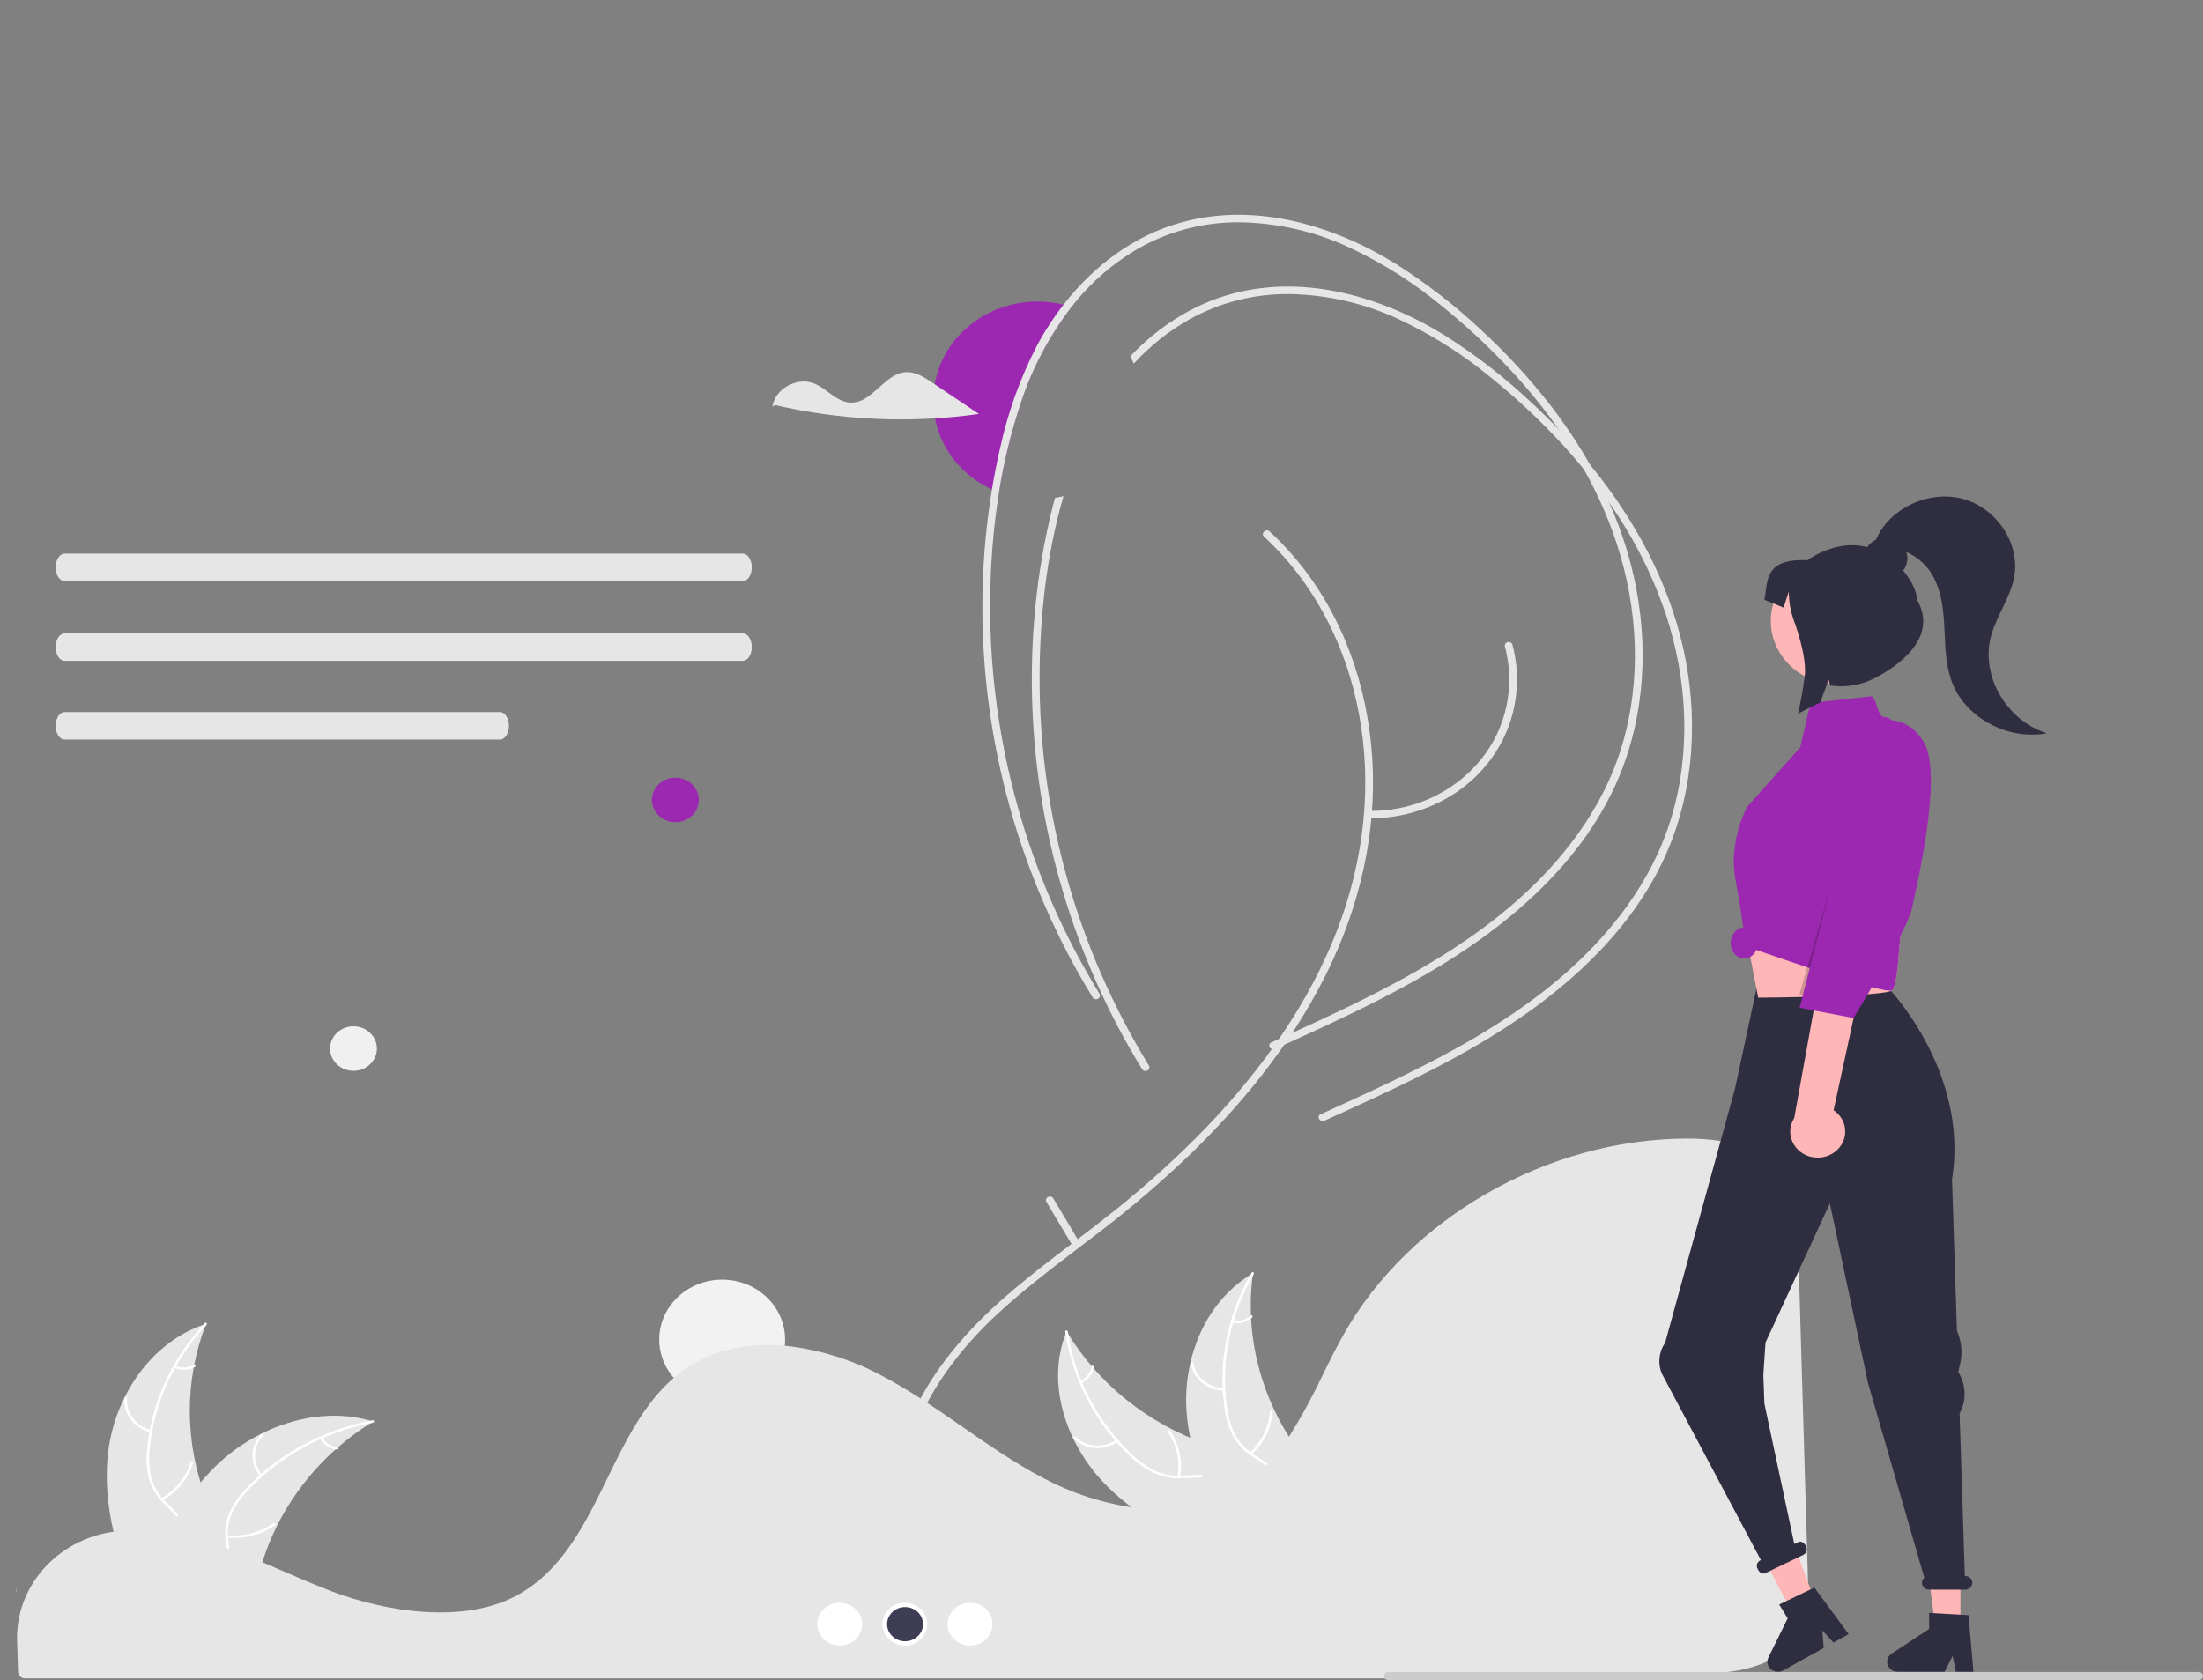 <?xml version="1.0" encoding="utf-8"?>
<svg viewBox="0 0 612.34 467.13" xmlns="http://www.w3.org/2000/svg">
  <rect x="0" y="0" width="612.34" height="467.13" fill="#808080" stroke="none"/>
  <path d="M 297.82 85.353 C 291.694 93.338 286.982 102.224 283.87 111.658 C 281.093 119.892 279.019 128.326 277.67 136.878 C 277.01 136.631 276.36 136.364 275.72 136.069 C 255.709 126.827 253.714 100.435 272.129 88.562 C 276.911 85.479 282.554 83.831 288.33 83.83 C 290.787 83.826 293.233 84.124 295.61 84.715 C 296.36 84.896 297.1 85.105 297.82 85.353 Z" style="fill: rgb(156, 39, 176);"/>
  <path d="M 30.137 403.205 C 32.124 387.998 42.027 373.015 57.265 368.066 C 51.256 383.718 51.257 400.889 57.269 416.541 C 59.611 422.569 62.875 429.041 60.672 435.117 C 59.302 438.897 55.949 441.789 52.202 443.598 C 48.454 445.406 44.295 446.268 40.187 447.113 L 39.379 447.749 C 32.859 433.738 28.15 418.412 30.137 403.205 Z" fill="#e6e6e6" style=""/>
  <path d="M 57.417 368.353 C 48.542 377.817 43.027 389.7 41.653 402.317 C 41.307 405.028 41.411 407.774 41.964 410.454 C 42.59 413.048 43.935 415.435 45.859 417.367 C 47.614 419.203 49.634 420.888 50.89 423.098 C 52.155 425.404 52.325 428.115 51.358 430.548 C 50.249 433.576 48.063 436.043 45.838 438.386 C 43.366 440.986 40.756 443.651 39.706 447.099 C 39.578 447.516 38.905 447.304 39.032 446.887 C 40.859 440.888 46.978 437.48 49.896 432.077 C 51.258 429.556 51.829 426.629 50.553 423.968 C 49.437 421.64 47.356 419.902 45.561 418.058 C 43.656 416.199 42.257 413.925 41.488 411.433 C 40.794 408.788 40.579 406.051 40.85 403.337 C 41.359 397.219 42.875 391.215 45.343 385.545 C 48.122 379.059 52.047 373.073 56.947 367.847 C 57.251 367.523 57.718 368.032 57.417 368.353 L 57.417 368.353 Z" fill="#fff" style=""/>
  <path d="M 41.844 398.23 C 37.315 397.183 34.249 393.168 34.602 388.745 C 34.638 388.312 35.347 388.345 35.311 388.779 C 34.974 392.899 37.841 396.637 42.067 397.588 C 42.511 397.689 42.286 398.33 41.844 398.23 L 41.844 398.23 Z" fill="#fff" style=""/>
  <path d="M 44.84 416.548 C 48.8 414.298 51.724 410.709 53.028 406.498 C 53.157 406.08 53.831 406.293 53.702 406.71 C 52.337 411.089 49.286 414.818 45.159 417.152 C 44.765 417.374 44.448 416.769 44.84 416.548 L 44.84 416.548 Z" fill="#fff" style=""/>
  <path d="M 48.781 379.699 C 50.417 380.439 52.335 380.346 53.884 379.452 C 54.274 379.225 54.591 379.83 54.203 380.055 C 52.487 381.035 50.373 381.142 48.558 380.34 C 48.376 380.277 48.278 380.09 48.332 379.914 C 48.395 379.737 48.595 379.641 48.781 379.699 L 48.781 379.699 Z" fill="#fff" style=""/>
  <path d="M 103.716 395.227 C 103.476 395.376 103.237 395.524 102.997 395.678 C 99.787 397.686 96.755 399.939 93.929 402.415 C 93.707 402.603 93.486 402.797 93.27 402.991 C 86.529 409.025 81.023 416.198 77.033 424.145 C 75.448 427.308 74.119 430.582 73.056 433.938 C 71.588 438.572 70.384 443.708 67.48 447.498 C 67.181 447.897 66.857 448.278 66.509 448.638 L 40.257 448.638 C 40.198 448.61 40.138 448.587 40.078 448.559 L 39.03 448.604 C 39.072 448.427 39.119 448.245 39.162 448.068 C 39.186 447.966 39.215 447.863 39.239 447.761 C 39.257 447.692 39.275 447.624 39.287 447.561 C 39.293 447.538 39.299 447.515 39.305 447.498 C 39.317 447.436 39.335 447.379 39.347 447.322 C 39.611 446.301 39.882 445.281 40.162 444.261 C 40.162 444.255 40.162 444.255 40.168 444.249 C 42.219 436.455 45.235 428.92 49.152 421.802 C 49.272 421.591 49.391 421.374 49.523 421.163 C 51.337 418.012 53.418 415.008 55.746 412.18 C 57.026 410.635 58.388 409.153 59.825 407.739 C 63.547 404.093 67.848 401.027 72.571 398.653 C 81.986 393.922 92.887 392.109 102.949 394.999 C 103.207 395.074 103.458 395.148 103.716 395.227 Z" fill="#e6e6e6" style=""/>
  <path d="M 103.657 395.545 C 90.584 398.015 78.662 404.344 69.584 413.63 C 67.592 415.596 65.939 417.849 64.684 420.305 C 63.544 422.735 63.107 425.412 63.421 428.057 C 63.661 430.529 64.208 433.031 63.813 435.515 C 63.364 438.081 61.785 440.343 59.474 441.732 C 56.673 443.514 53.367 444.232 50.108 444.827 C 46.489 445.487 42.72 446.119 39.699 448.27 C 39.334 448.531 38.93 447.975 39.295 447.715 C 44.55 443.972 51.591 444.757 57.339 442.115 C 60.021 440.883 62.329 438.873 62.994 436.017 C 63.575 433.519 63.013 430.938 62.747 428.438 C 62.401 425.862 62.723 423.244 63.686 420.814 C 64.805 418.305 66.364 415.996 68.298 413.985 C 72.574 409.391 77.583 405.466 83.141 402.353 C 89.463 398.767 96.383 396.236 103.602 394.871 C 104.049 394.787 104.101 395.461 103.657 395.545 L 103.657 395.545 Z" fill="#fff" style=""/>
  <path d="M 72.322 410.476 C 69.368 407.045 69.46 402.083 72.54 398.754 C 72.843 398.429 73.388 398.861 73.085 399.187 C 70.21 402.283 70.134 406.911 72.906 410.092 C 73.197 410.426 72.612 410.809 72.322 410.476 L 72.322 410.476 Z" fill="#fff" style=""/>
  <path d="M 63.126 426.819 C 67.712 427.291 72.317 426.101 76.022 423.486 C 76.389 423.227 76.792 423.782 76.426 424.041 C 72.565 426.756 67.77 427.985 62.999 427.484 C 62.544 427.436 62.673 426.771 63.126 426.819 L 63.126 426.819 Z" fill="#fff" style=""/>
  <path d="M 89.584 399.655 C 90.422 401.183 92.012 402.208 93.815 402.382 C 94.27 402.425 94.14 403.089 93.688 403.047 C 91.698 402.846 89.943 401.719 89.001 400.039 C 88.896 399.885 88.935 399.679 89.09 399.57 C 89.252 399.464 89.472 399.502 89.584 399.655 Z" fill="#fff" style=""/>
  <path d="M 307.113 412.575 C 296.205 401.303 290.592 384.427 296.473 370.162 C 305.139 384.643 318.907 395.74 335.342 401.49 C 341.689 403.685 348.988 405.499 352.436 411.025 C 354.581 414.463 354.733 418.768 353.761 422.658 C 352.788 426.548 350.791 430.126 348.814 433.655 L 348.802 434.653 C 333.353 430.332 318.022 423.846 307.113 412.575 Z" fill="#e6e6e6" style=""/>
  <path d="M 296.802 370.238 C 298.653 382.799 304.617 394.485 313.845 403.637 C 315.795 405.641 318.064 407.34 320.57 408.671 C 323.054 409.893 325.838 410.459 328.63 410.311 C 331.237 410.222 333.892 409.844 336.476 410.361 C 339.143 410.933 341.426 412.561 342.753 414.836 C 344.463 417.598 345.029 420.78 345.468 423.911 C 345.956 427.386 346.405 431.004 348.491 433.995 C 348.744 434.358 348.138 434.71 347.886 434.348 C 344.257 429.143 345.48 422.497 343.034 416.886 C 341.892 414.268 339.915 411.961 336.956 411.168 C 334.369 410.474 331.63 410.861 328.991 410.973 C 326.269 411.155 323.542 410.701 321.047 409.649 C 318.478 408.444 316.144 406.831 314.144 404.88 C 309.567 400.556 305.733 395.575 302.782 390.117 C 299.378 383.907 297.115 377.188 296.092 370.252 C 296.029 369.822 296.739 369.811 296.802 370.238 L 296.802 370.238 Z" fill="#fff" style=""/>
  <path d="M 310.691 400.857 C 306.925 403.47 301.724 403.101 298.406 399.986 C 298.082 399.68 298.567 399.186 298.891 399.493 C 301.977 402.4 306.827 402.735 310.321 400.281 C 310.688 400.023 311.057 400.601 310.691 400.857 Z" fill="#fff" style=""/>
  <path d="M 327.315 410.521 C 328.07 406.19 327.082 401.747 324.549 398.079 C 324.298 397.715 324.903 397.363 325.154 397.726 C 327.783 401.549 328.801 406.174 328.005 410.679 C 327.929 411.109 327.239 410.948 327.315 410.521 Z" fill="#fff" style=""/>
  <path d="M 300.317 383.842 C 301.968 383.132 303.133 381.68 303.417 379.977 C 303.488 379.547 304.177 379.708 304.107 380.135 C 303.784 382.014 302.503 383.619 300.687 384.418 C 300.519 384.51 300.305 384.461 300.199 384.307 C 300.098 384.147 300.15 383.94 300.317 383.842 L 300.317 383.842 Z" fill="#fff" style=""/>
  <path d="M 348.273 353.985 C 348.237 354.254 348.201 354.524 348.17 354.798 C 347.706 358.427 347.552 362.085 347.711 365.738 C 347.719 366.02 347.731 366.306 347.747 366.588 C 348.227 375.384 350.42 384.018 354.213 392.052 C 355.725 395.248 357.49 398.329 359.494 401.27 C 362.261 405.331 365.601 409.524 366.763 414.084 C 366.889 414.558 366.985 415.04 367.049 415.525 L 350.082 434.59 C 350.021 434.615 349.964 434.643 349.902 434.668 L 349.261 435.459 C 349.147 435.314 349.031 435.162 348.917 435.017 C 348.85 434.933 348.787 434.845 348.72 434.762 C 348.677 434.704 348.634 434.647 348.591 434.598 C 348.577 434.579 348.563 434.56 348.553 434.544 C 348.51 434.495 348.476 434.445 348.438 434.4 C 347.79 433.549 347.148 432.692 346.51 431.83 C 346.506 431.826 346.506 431.826 346.505 431.818 C 341.582 425.291 337.489 418.23 334.314 410.785 C 334.222 410.562 334.126 410.335 334.042 410.103 C 332.688 406.749 331.624 403.296 330.861 399.777 C 330.45 397.849 330.142 395.903 329.937 393.945 C 329.42 388.886 329.741 383.781 330.89 378.817 C 333.182 368.921 338.774 359.834 347.595 354.394 C 347.821 354.255 348.043 354.12 348.273 353.985 Z" fill="#e6e6e6" style=""/>
  <path d="M 348.489 354.232 C 342.021 365.323 339.39 378.071 340.968 390.666 C 341.257 393.383 341.995 396.039 343.153 398.538 C 344.364 400.937 346.228 402.984 348.552 404.466 C 350.689 405.889 353.048 407.109 354.785 409.001 C 356.552 410.986 357.345 413.595 356.965 416.171 C 356.583 419.356 355.022 422.221 353.393 424.973 C 351.583 428.028 349.653 431.173 349.426 434.757 C 349.399 435.191 348.692 435.125 348.72 434.691 C 349.115 428.457 354.296 423.851 355.893 417.969 C 356.638 415.224 356.518 412.249 354.657 409.921 C 353.03 407.884 350.598 406.624 348.421 405.201 C 346.133 403.787 344.242 401.862 342.916 399.592 C 341.627 397.158 340.784 394.533 340.421 391.829 C 339.502 385.754 339.592 379.58 340.688 373.532 C 341.899 366.623 344.343 359.962 347.914 353.837 C 348.135 353.458 348.709 353.856 348.489 354.232 L 348.489 354.232 Z" fill="#fff" style=""/>
  <path d="M 340.209 386.639 C 335.549 386.567 331.63 383.292 330.951 378.904 C 330.886 378.474 331.586 378.357 331.651 378.788 C 332.275 382.877 335.936 385.924 340.278 385.966 C 340.734 385.971 340.663 386.644 340.209 386.639 Z" fill="#fff" style=""/>
  <path d="M 347.368 403.88 C 350.711 400.855 352.733 396.742 353.031 392.361 C 353.06 391.927 353.767 391.992 353.738 392.426 C 353.419 396.984 351.305 401.261 347.819 404.402 C 347.487 404.701 347.038 404.178 347.368 403.88 L 347.368 403.88 Z" fill="#fff" style=""/>
  <path d="M 342.689 367.109 C 344.457 367.488 346.306 366.996 347.61 365.799 C 347.939 365.496 348.387 366.02 348.061 366.321 C 346.614 367.636 344.576 368.183 342.621 367.781 C 342.429 367.757 342.289 367.596 342.302 367.412 C 342.322 367.227 342.495 367.092 342.689 367.109 L 342.689 367.109 Z" fill="#fff" style=""/>
  <circle cx="200.728" cy="367.517" r="17.492" fill="#f2f2f2" style="" transform="matrix(1, 0, 0, 0.952, 0, 22.559)"/>
  <circle cx="187.728" cy="209.919" r="6.507" fill="#9c27b0" style="" transform="matrix(1, 0, 0, 0.952, 0, 22.559)"/>
  <circle cx="98.251" cy="282.538" r="6.507" fill="#f0f0f0" style="" transform="matrix(1, 0, 0, 0.952, 0, 22.559)"/>
  <path id="a53fb1f8-3aef-4d80-830f-cc7df7624a2a-222" data-name="Path 155" d="M 17.974 153.922 C 16.586 153.926 15.463 155.641 15.466 157.753 C 15.468 159.859 16.59 161.565 17.974 161.569 L 206.458 161.569 C 207.846 161.565 208.969 159.85 208.966 157.738 C 208.963 155.632 207.842 153.926 206.458 153.922 L 17.974 153.922 Z" fill="#e6e6e6" style=""/>
  <path id="bb62af06-a55e-49de-a8ab-ddae6c01ce32-223" data-name="Path 156" d="M 17.974 176.08 C 16.586 176.084 15.463 177.799 15.466 179.911 C 15.468 182.017 16.59 183.723 17.974 183.727 L 206.458 183.727 C 207.846 183.723 208.969 182.008 208.966 179.896 C 208.963 177.79 207.842 176.084 206.458 176.08 L 17.974 176.08 Z" fill="#e6e6e6" style=""/>
  <path id="be19a32e-edc4-40d3-83d1-fa4636256d4d-224" data-name="Path 157" d="M 17.974 197.969 C 16.586 197.974 15.463 199.689 15.466 201.801 C 15.468 203.907 16.59 205.613 17.974 205.617 L 138.958 205.617 C 140.346 205.613 141.469 203.898 141.466 201.786 C 141.463 199.68 140.342 197.974 138.958 197.969 L 17.974 197.969 Z" fill="#e6e6e6" style=""/>
  <path d="M 4.413 442.614 C 4.476 442.476 4.549 442.345 4.615 442.209 C 4.731 441.068 4.413 442.614 4.413 442.614 Z" fill="#f2f2f2" style=""/>
  <path d="M 38.656 425.378 C 36.269 425.377 33.885 425.541 31.523 425.869 L 31.182 425.916 C 15.543 428.301 4.215 441.392 4.754 456.456 L 4.844 459.195 C 4.904 460.927 4.967 462.788 5.02 464.854 C 5.033 465.854 5.89 466.657 6.941 466.654 L 389.02 466.654 C 415.958 466.384 442.799 466.045 468.792 465.645 C 473.687 465.661 478.573 465.243 483.387 464.399 C 490.611 462.99 495.624 460.197 498.716 455.861 L 498.717 455.861 C 502.562 450.483 502.683 443.712 502.45 436.061 C 501.977 420.612 501.507 404.383 501.038 388.203 C 500.624 373.943 500.212 359.722 499.8 346.106 C 499.545 338.026 498.979 330.893 494.613 325.442 C 489.88 319.547 481.249 316.559 468.959 316.559 C 468.811 316.559 468.663 316.559 468.513 316.56 C 429.997 316.786 391.834 338.612 373.55 370.872 C 371.445 374.586 369.483 378.563 367.585 382.41 C 364.884 388.182 361.825 393.795 358.424 399.221 C 356.651 401.977 354.626 404.578 352.372 406.996 C 352.224 407.165 352.054 407.346 351.874 407.518 C 351.463 407.959 351.034 408.385 350.615 408.764 C 348.306 410.991 345.713 412.934 342.897 414.547 L 342.626 414.697 C 342.423 414.816 342.202 414.936 341.981 415.046 C 340.45 415.858 338.856 416.56 337.215 417.146 C 330.245 419.677 322.32 420.284 313.66 418.948 C 305.443 417.6 297.525 414.941 290.24 411.082 C 282.221 406.905 274.715 401.698 267.456 396.662 C 264.267 394.45 260.97 392.162 257.676 389.995 C 257.057 389.587 256.448 389.188 255.83 388.789 C 251.807 386.206 248.16 384.072 244.681 382.266 C 236.483 377.901 227.449 375.144 218.113 374.156 C 208.534 373.292 200.092 374.922 193.029 378.99 C 191.008 380.159 189.108 381.508 187.355 383.019 C 178.989 390.179 173.831 400.746 168.844 410.966 C 162.639 423.677 156.224 436.823 143.556 443.637 C 128.938 451.507 107.601 448.238 92.506 442.552 C 87.76 440.763 83.019 438.707 78.435 436.717 C 76.583 435.913 74.732 435.11 72.876 434.322 C 69.233 432.772 66.251 431.584 63.492 430.581 L 62.619 430.261 C 62.134 430.087 61.648 429.914 61.154 429.748 C 58.097 428.678 54.981 427.768 51.821 427.02 L 51.11 426.849 C 49.684 426.54 48.352 426.282 47.044 426.066 L 46.522 425.98 C 43.922 425.577 41.291 425.376 38.656 425.378 Z" fill="#e6e6e6" style=""/>
  <path d="M 252.761 425.828 C 246.402 403.067 260.523 380.883 277.023 365.525 C 285.817 357.34 295.61 350.226 305.16 342.876 C 314.324 335.901 323.05 328.422 331.295 320.476 C 347.216 304.968 361.103 287.244 370.3 267.322 C 379.046 248.377 383.18 227.74 381.132 207.069 C 379.19 187.464 371.806 168.179 358.224 153.138 C 356.531 151.263 354.751 149.467 352.883 147.748 C 351.881 146.822 350.345 148.28 351.349 149.208 C 366.516 163.224 375.345 182.219 378.332 201.98 C 381.413 222.359 378.239 243.134 370.232 262.187 C 361.702 282.483 348.138 300.594 332.408 316.398 C 324.486 324.307 316.059 331.742 307.175 338.663 C 297.687 346.101 287.828 353.129 278.794 361.078 C 262.143 375.728 247.178 395.88 249.234 418.564 C 249.473 421.203 249.953 423.817 250.669 426.377 C 250.919 427.135 251.938 427.352 252.504 426.767 C 252.748 426.514 252.845 426.162 252.761 425.828 L 252.761 425.828 Z" fill="#e6e6e6" style=""/>
  <path d="M 319.35 296.251 C 319.748 296.95 319.202 297.797 318.366 297.776 C 318.006 297.766 317.674 297.587 317.48 297.298 C 314.99 293.234 312.64 289.1 310.43 284.897 C 308.94 282.042 307.51 279.149 306.17 276.227 C 291.128 243.774 284.686 208.304 287.41 172.929 C 288.151 163.251 289.618 153.637 291.8 144.159 C 292.25 142.236 292.73 140.314 293.26 138.41 C 294.06 138.287 294.84 138.125 295.61 137.934 C 290.91 154.152 289.02 171.254 288.96 187.985 C 288.891 206.91 291.449 225.762 296.57 244.05 C 301.668 262.344 309.33 279.902 319.35 296.251 Z" fill="#e6e6e6" style=""/>
  <path d="M 461.79 240.291 C 453.66 256.936 440 270.602 424.68 281.49 C 407.31 293.834 387.64 302.742 368.15 311.583 C 366.9 312.154 365.8 310.374 367.06 309.803 C 371.71 307.69 376.36 305.578 380.98 303.427 C 399.46 294.795 417.78 285.297 433.25 272.22 C 447.56 260.124 459.22 245.059 464.54 227.385 C 470.09 208.989 469.04 189.098 463.07 170.921 C 459.366 159.882 454.05 149.393 447.28 139.762 C 445.04 136.535 442.67 133.398 440.17 130.349 C 438.35 128.132 436.47 125.959 434.53 123.83 C 428.19 116.909 421.296 110.466 413.91 104.558 C 406.227 98.25 397.724 92.908 388.61 88.665 C 379.247 84.33 369.01 81.973 358.6 81.755 C 348.763 81.626 339.076 84.061 330.59 88.798 C 324.788 92.087 319.575 96.238 315.15 101.094 C 314.86 100.399 314.54 99.714 314.18 99.048 C 321.82 91.006 331.35 84.686 342.44 81.689 C 362.93 76.15 384.56 82.65 401.85 93.404 C 410.286 98.762 418.165 104.874 425.38 111.658 C 428.07 114.142 430.69 116.702 433.21 119.338 C 436.25 122.498 439.153 125.768 441.92 129.15 C 441.92 129.15 441.94 129.16 441.94 129.169 C 442.87 130.302 443.783 131.45 444.68 132.614 C 456.37 147.747 465.1 165.115 468.58 183.683 C 472.14 202.67 470.38 222.693 461.79 240.291 Z" fill="#e6e6e6" style=""/>
  <path d="M 448.05 220.343 C 439.93 236.988 426.27 250.655 410.94 261.542 C 394.33 273.334 375.62 282.004 356.98 290.465 C 356.13 290.855 355.27 291.235 354.42 291.626 C 354.143 291.76 353.818 291.774 353.53 291.664 C 352.762 291.453 352.521 290.529 353.097 290.001 C 353.164 289.94 353.239 289.888 353.32 289.846 C 354.04 289.513 354.77 289.189 355.49 288.866 C 356.73 288.295 357.96 287.733 359.2 287.172 C 361.89 285.953 364.573 284.719 367.25 283.469 C 385.72 274.847 404.05 265.339 419.51 252.263 C 433.83 240.167 445.49 225.101 450.81 207.428 C 456.35 189.032 455.3 169.15 449.33 150.973 C 446.966 143.839 443.899 136.934 440.17 130.349 C 438.04 126.581 435.71 122.897 433.21 119.338 C 429.425 113.933 425.276 108.768 420.79 103.873 C 414.456 96.953 407.565 90.512 400.18 84.61 C 392.495 78.301 383.988 72.959 374.87 68.717 C 365.511 64.379 355.277 62.019 344.87 61.798 C 335.03 61.669 325.34 64.104 316.85 68.84 C 309.42 73.09 302.951 78.703 297.82 85.353 C 291.694 93.338 286.982 102.224 283.87 111.658 C 281.093 119.892 279.019 128.326 277.67 136.878 C 276.044 147.189 275.225 157.601 275.22 168.027 C 275.156 186.956 277.714 205.81 282.83 224.102 C 287.934 242.394 295.596 259.952 305.61 276.303 C 305.637 276.346 305.661 276.39 305.68 276.436 C 305.967 277.184 305.297 277.947 304.473 277.81 C 304.17 277.759 303.904 277.589 303.74 277.341 C 301.25 273.286 298.903 269.153 296.7 264.94 C 278.645 230.247 270.692 191.582 273.67 152.971 C 274.11 147.318 274.793 141.684 275.72 136.069 C 276.37 132.091 277.153 128.135 278.07 124.201 C 280.191 114.539 283.567 105.166 288.12 96.297 C 290.265 92.24 292.771 88.365 295.61 84.715 C 303.9 74.046 315.14 65.405 328.71 61.741 C 349.2 56.192 370.82 62.692 388.12 73.447 C 396.552 78.809 404.431 84.921 411.65 91.7 C 418.679 98.165 425.131 105.175 430.94 112.657 C 435.002 117.903 438.671 123.414 441.92 129.15 C 441.92 129.15 441.94 129.16 441.94 129.169 C 443.89 132.624 445.68 136.155 447.28 139.762 C 450.736 147.455 453.271 155.493 454.84 163.726 C 458.41 182.722 456.65 202.736 448.05 220.343 Z" fill="#e6e6e6" style=""/>
  <path d="M 381.164 227.522 C 390.73 227.465 399.979 224.252 407.333 218.43 C 414.821 212.438 419.749 204.047 421.189 194.838 C 422.035 189.632 421.762 184.317 420.388 179.213 C 420.138 178.455 419.119 178.238 418.553 178.823 C 418.309 179.076 418.213 179.428 418.297 179.762 C 420.615 188.427 419.569 197.597 415.351 205.586 C 408.746 217.764 395.564 225.426 381.164 225.458 C 380.329 225.485 379.839 226.362 380.281 227.036 C 380.472 227.328 380.803 227.51 381.164 227.522 L 381.164 227.522 Z" fill="#e6e6e6" style=""/>
  <path d="M 299.722 344.841 L 292.741 333.146 C 292.295 332.474 291.252 332.513 290.863 333.217 C 290.695 333.521 290.697 333.885 290.868 334.188 L 297.85 345.883 C 298.296 346.555 299.339 346.515 299.728 345.812 C 299.896 345.507 299.894 345.143 299.722 344.841 Z" fill="#e6e6e6" style=""/>
  <path d="M 258.965 106.267 C 256.876 104.863 254.59 103.4 252.034 103.459 C 245.847 103.6 242.511 112.232 236.331 111.928 C 232.39 111.735 229.773 107.924 226.103 106.542 C 221.325 104.744 215.245 108.261 214.724 113.126 L 215.338 112.592 C 233.91 116.901 253.183 117.748 272.094 115.087 C 267.718 112.147 263.341 109.207 258.965 106.267 Z" fill="#e6e6e6" style=""/>
  <circle cx="233.397" cy="450.644" r="6.247" fill="#fff" style="" transform="matrix(1, 0, 0, 0.952, 0, 22.559)"/>
  <circle cx="251.513" cy="450.644" r="6.247" fill="#fff" style="" transform="matrix(1, 0, 0, 0.952, 0, 22.559)"/>
  <circle cx="269.628" cy="450.644" r="6.247" fill="#fff" style="" transform="matrix(1, 0, 0, 0.952, 0, 22.559)"/>
  <circle cx="251.57" cy="450.644" r="4.997" fill="#3f3d56" style="" transform="matrix(1, 0, 0, 0.952, 0, 22.559)"/>
  <polygon points="544.924 453.527 538.077 453.527 534.819 428.392 544.924 428.392 544.924 453.527" fill="#ffb6b6" style=""/>
  <path d="M 548.538 464.817 L 543.628 464.817 L 542.752 460.405 L 540.507 464.817 L 527.483 464.817 C 525.23 464.817 523.821 462.496 524.948 460.638 C 525.165 460.28 525.463 459.973 525.82 459.738 L 536.22 452.903 L 536.22 448.442 L 547.159 449.064 L 548.538 464.817 Z" fill="#2f2e41" style=""/>
  <polygon points="505.569 447.955 499.122 450.152 487.152 427.533 496.667 424.292 505.569 447.955" fill="#ffb6b6" style=""/>
  <path d="M 513.85 454.341 L 509.608 456.696 L 506.515 453.305 L 506.912 458.193 L 495.663 464.438 C 493.717 465.519 491.271 464.189 491.26 462.044 C 491.258 461.631 491.353 461.223 491.537 460.849 L 496.901 449.957 L 494.54 446.104 L 504.318 441.395 L 513.85 454.341 Z" fill="#2f2e41" style=""/>
  <path d="M 546.22 438.17 L 546.138 438.17 L 544.682 392.999 C 546.595 389.488 546.534 385.298 544.519 381.838 L 544.311 381.479 L 544.851 379.095 C 545.545 376.033 545.227 372.841 543.94 369.958 L 542.582 327.823 C 547.433 297.903 524.695 274.476 524.695 274.476 L 488.313 274.476 L 482.25 302.702 L 462.837 373.327 C 461.091 375.852 460.736 379.025 461.885 381.844 L 489.454 433.752 L 489.242 433.854 C 488.404 434.299 488.081 435.291 488.508 436.109 C 488.868 437.102 489.781 437.704 490.547 437.453 L 501.294 432.279 C 502.131 431.835 502.454 430.842 502.027 430.025 C 501.667 429.031 500.754 428.429 499.989 428.681 L 498.745 429.28 L 490.427 390.26 L 490.132 382.298 L 490.739 373.266 L 508.626 334.597 L 519.237 384.556 L 534.875 438.672 C 533.738 439.653 534.142 441.438 535.603 441.885 C 535.802 441.946 536.011 441.977 536.22 441.976 L 546.22 441.976 C 547.76 441.976 548.722 440.39 547.952 439.121 C 547.595 438.532 546.935 438.17 546.22 438.17 Z" fill="#2f2e41" style=""/>
  <path d="M 528.76 254.49 L 527.79 264.807 C 527.79 264.807 527.37 273.372 526.04 275.266 C 524.72 277.15 488.7 277.388 488.7 277.388 C 488.7 277.388 486.32 265.178 484.27 254.49 L 528.76 254.49 Z" fill="#ffb6b6" style=""/>
  <circle cx="510.723" cy="157.651" r="18.508" fill="#ffb6b6" style="" transform="matrix(1, 0, 0, 0.952, 0, 22.559)"/>
  <path d="M 520.22 193.581 L 505.366 195.244 C 504.082 195.388 503.035 196.291 502.759 197.493 L 500.396 207.781 L 485.671 224.285 C 485.671 224.285 480.383 233.721 482.366 244.415 C 484.349 255.109 485.22 263.055 485.22 263.055 C 485.22 263.055 524.722 277.151 526.044 275.264 C 527.366 273.377 527.795 264.804 527.795 264.804 L 533.083 208.817 C 533.083 208.817 527.134 199.381 523.829 199.381 C 521.696 199.313 521.969 194.744 520.22 193.581 Z" fill="#9c27b0" style=""/>
  <polygon points="513.661 229.755 507.052 276.306 500.119 276.65 513.661 229.755" opacity="0.2" style="isolation: isolate;"/>
  <ellipse cx="484.818" cy="262.19" rx="3.772" ry="4.307" fill="#9c27b0" style=""/>
  <path d="M 510.659 319.714 C 514.007 316.544 513.53 311.264 509.663 308.685 L 522.045 251.653 L 508.686 255.664 L 498.724 310.837 C 495.68 315.615 499.211 321.737 505.08 321.858 C 507.17 321.901 509.187 321.126 510.659 319.714 Z" fill="#ffb6b6" style=""/>
  <path d="M 520.507 200.914 C 520.507 200.914 529.409 197.247 534.814 206.479 C 540.218 215.712 532.419 247.801 531.324 253.009 C 530.23 258.217 515.22 283.041 515.22 283.041 L 500.22 280.186 L 520.507 200.914 Z" fill="#9c27b0" style=""/>
  <path d="M 502.304 155.759 C 508.722 151.558 514.373 150.919 519.015 152.11 C 519.617 151.224 520.461 150.511 521.457 150.047 C 525.077 141.365 536.095 136.15 545.551 138.685 C 555.068 141.236 561.634 151.269 559.844 160.523 C 558.734 166.259 554.941 171.226 553.415 176.875 C 550.462 187.811 557.666 200.337 568.937 203.862 C 558.266 205.901 546.519 199.698 542.691 190.001 C 540.831 185.291 540.719 180.149 540.483 175.122 C 540.247 170.096 539.821 164.918 537.427 160.432 C 535.823 157.355 533.158 154.895 529.878 153.462 C 530.474 155.216 530.147 157.135 528.999 158.62 C 531.501 161.604 532.864 164.831 532.864 166.763 C 538.063 175.806 530.628 183.573 521.126 188.521 C 517.336 190.505 512.96 191.231 508.688 190.585 L 508.291 188.97 L 507.752 190.425 L 505.954 195.302 C 503.88 196.257 501.824 197.303 499.786 198.442 C 500.56 194.981 501.186 191.527 501.617 188.149 C 502.214 183.552 500.134 176.709 498.633 172.547 C 497.703 169.982 497.225 167.288 497.22 164.574 L 497.22 164.456 L 495.759 168.923 L 490.439 166.763 C 491.429 161.36 490.439 155.227 502.304 155.759 Z" fill="#2f2e41" style=""/>
  <path d="M 612.34 465.997 C 612.338 466.622 611.807 467.129 611.15 467.13 L 385.86 467.13 C 384.944 467.13 384.371 466.186 384.829 465.431 C 385.042 465.081 385.435 464.865 385.86 464.865 L 611.15 464.865 C 611.808 464.863 612.342 465.371 612.34 465.997 Z" fill="#ccc" style=""/>
</svg>